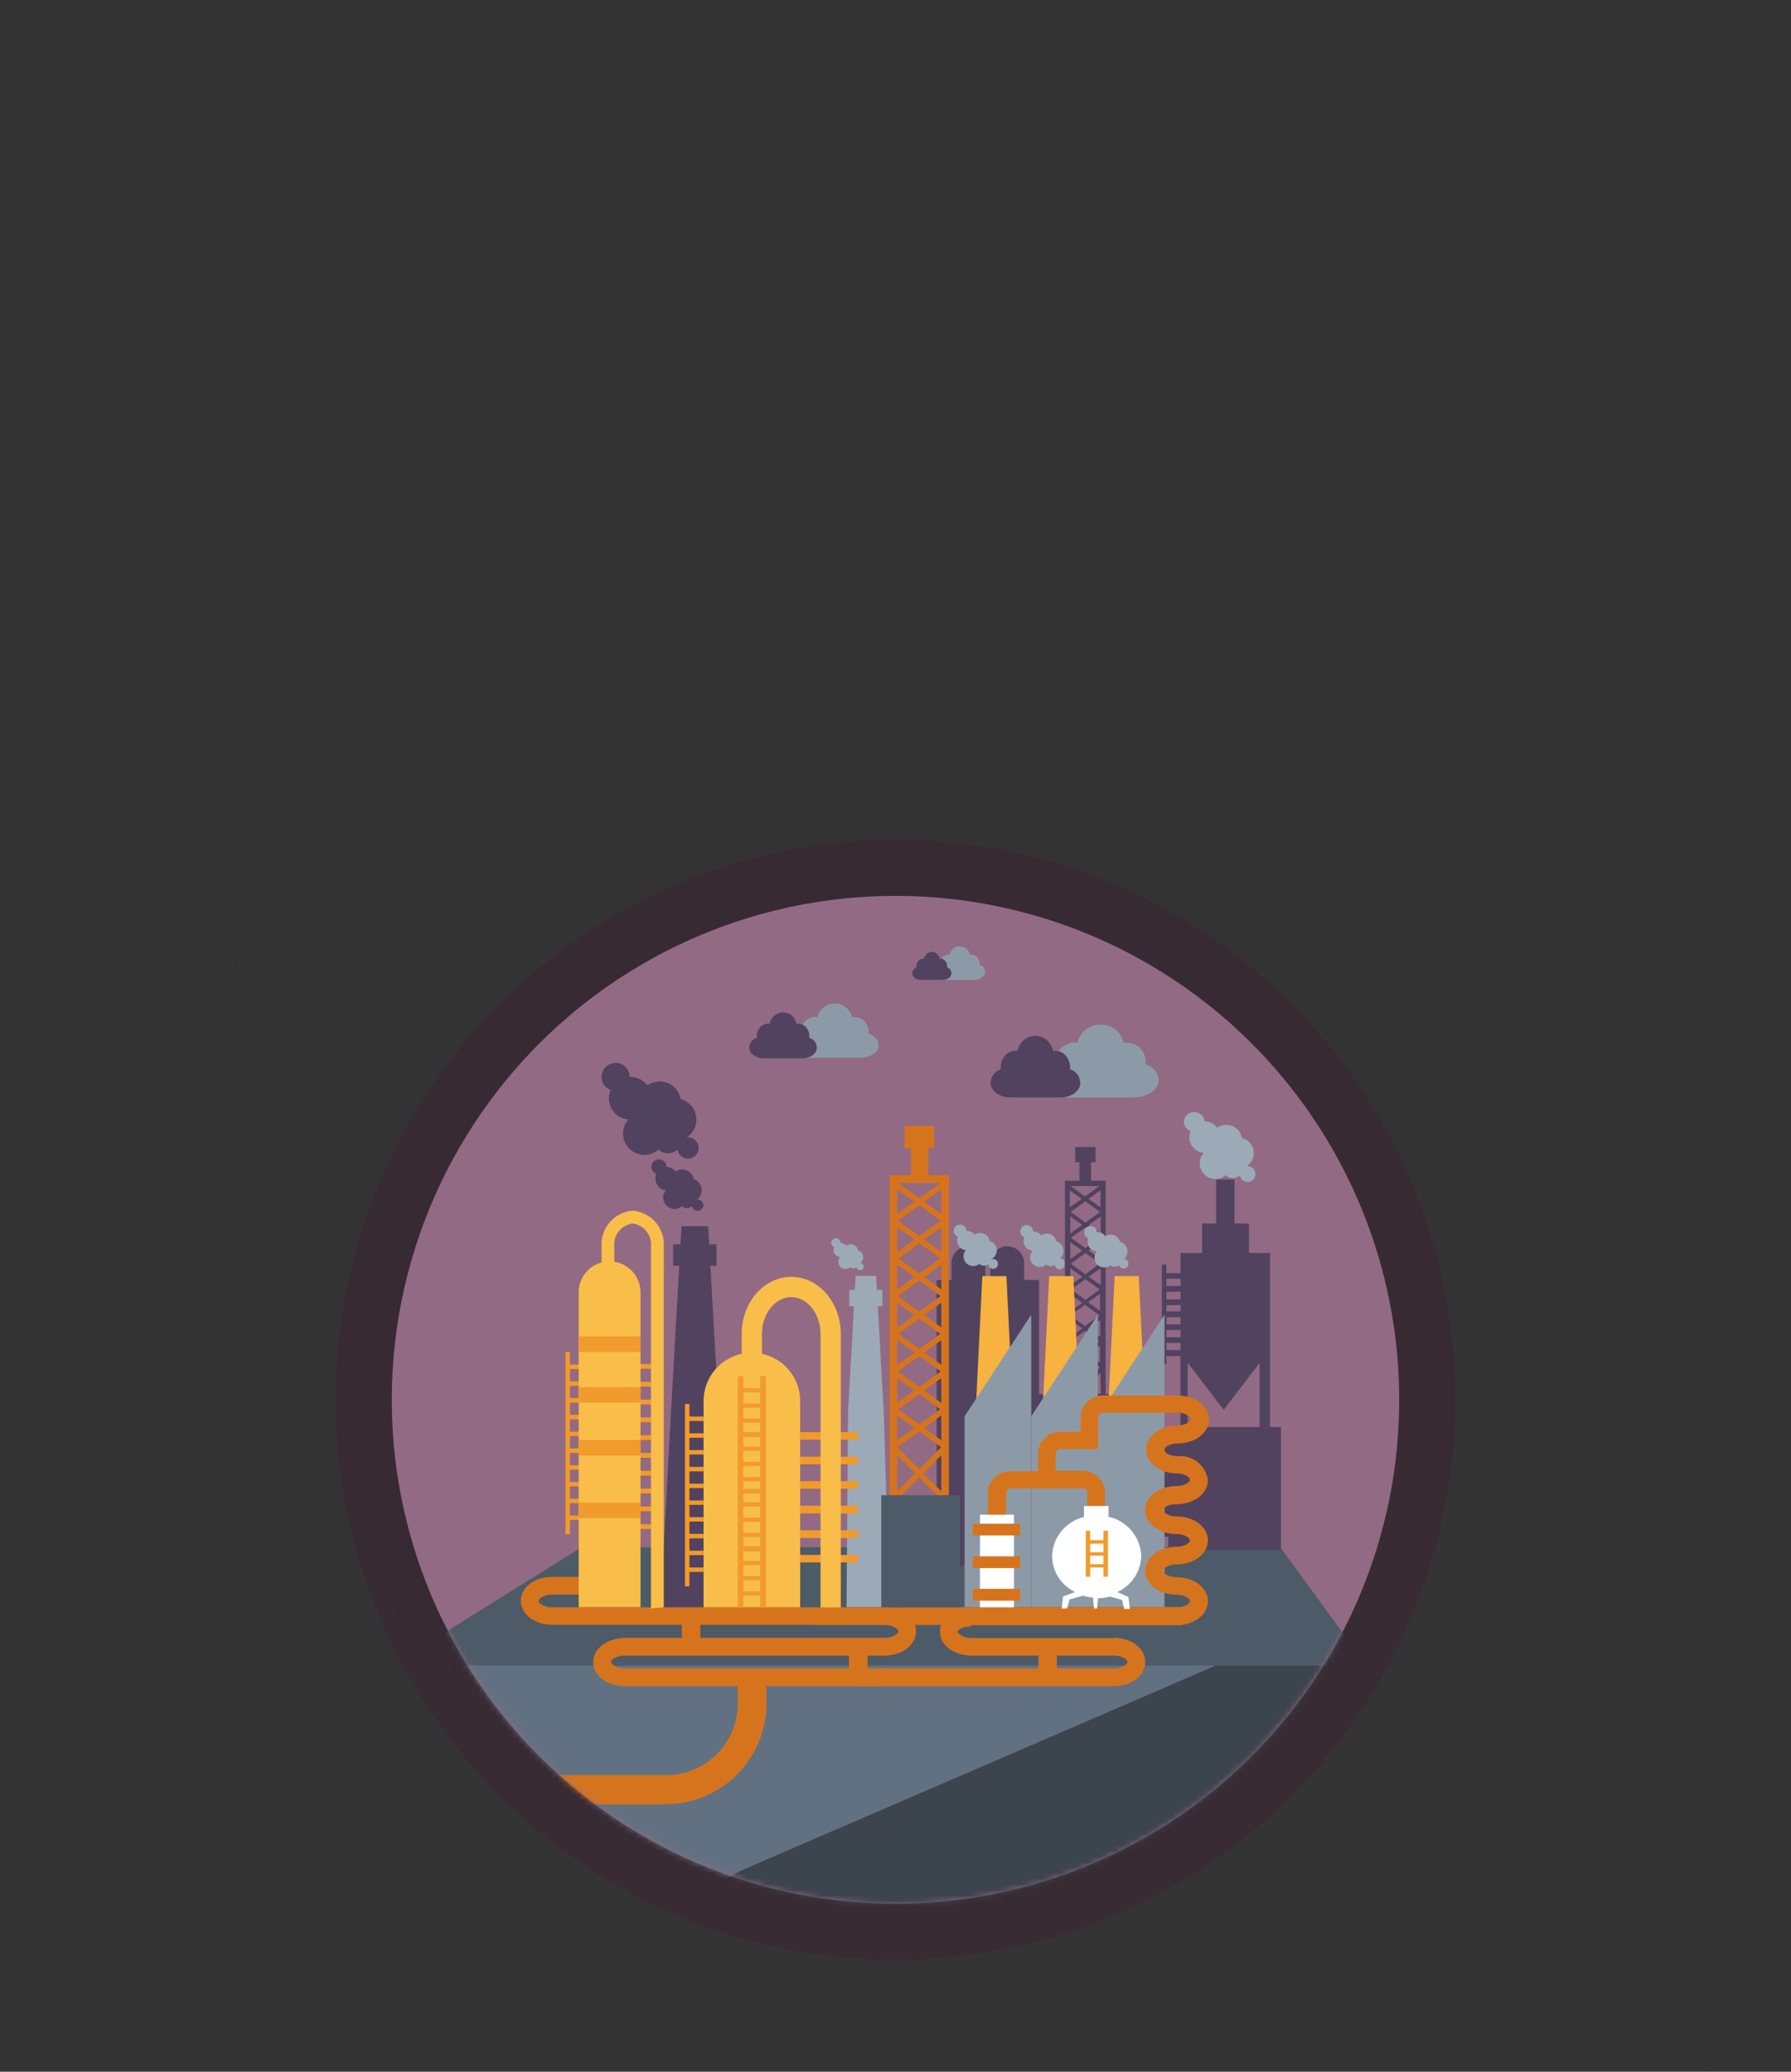 <svg width="320" height="370" viewBox="0 0 320 370" fill="none" xmlns="http://www.w3.org/2000/svg">
<rect x="0" y="0" width="320" height="370" fill="#333333" stroke="none"/>
<g clip-path="url(#clip0)">
<g opacity="0.1">
<path d="M292.988 195.033C294.219 195.008 295.403 194.557 296.338 193.757C296.971 194.316 297.78 194.636 298.625 194.661C299.473 194.655 300.288 194.333 300.911 193.757C301.034 194.367 301.374 194.911 301.87 195.288C302.365 195.664 302.981 195.846 303.601 195.8C304.222 195.755 304.804 195.484 305.239 195.039C305.674 194.594 305.931 194.006 305.963 193.385C305.97 193.048 305.909 192.713 305.783 192.4C305.657 192.087 305.47 191.802 305.231 191.564C304.993 191.325 304.709 191.138 304.396 191.012C304.083 190.886 303.748 190.825 303.41 190.833H303.144C303.895 190.246 304.474 189.469 304.821 188.583C305.169 187.696 305.272 186.733 305.12 185.793C304.968 184.853 304.566 183.971 303.957 183.239C303.347 182.508 302.553 181.953 301.656 181.633C301.408 180.477 300.782 179.436 299.877 178.676C298.972 177.915 297.839 177.478 296.657 177.433C295.586 177.413 294.539 177.75 293.68 178.39C293.195 177.76 292.576 177.247 291.868 176.889C291.159 176.53 290.379 176.334 289.585 176.316C289.585 175.704 289.418 175.104 289.102 174.581C288.785 174.057 288.331 173.63 287.789 173.346C287.247 173.063 286.637 172.933 286.027 172.971C285.416 173.009 284.828 173.213 284.325 173.562C283.822 173.911 283.425 174.391 283.176 174.95C282.927 175.509 282.835 176.125 282.911 176.732C282.988 177.339 283.229 177.914 283.608 178.393C283.988 178.873 284.492 179.24 285.065 179.453C284.787 180.072 284.642 180.742 284.64 181.421C284.631 182.727 285.102 183.991 285.965 184.972C286.828 185.953 288.022 186.581 289.319 186.738C288.49 187.656 288.035 188.851 288.043 190.088C288.13 191.371 288.679 192.579 289.588 193.488C290.498 194.397 291.705 194.946 292.988 195.033Z" fill="#404040"/>
<rect width="358.116" height="40.075" transform="matrix(-1 0 0 1 305.793 338.352)" fill="#404040"/>
<path d="M279.801 171C282.094 170.969 284.3 170.12 286.023 168.607C287.181 169.681 288.697 170.288 290.276 170.309C291.83 170.284 293.322 169.699 294.477 168.66C294.643 169.769 295.201 170.781 296.05 171.513C296.899 172.245 297.982 172.648 299.103 172.648C300.358 172.648 301.562 172.15 302.45 171.262C303.337 170.375 303.836 169.171 303.836 167.916C303.836 166.661 303.337 165.457 302.45 164.57C301.562 163.682 300.358 163.183 299.103 163.183H298.572C300.091 162.189 301.289 160.776 302.023 159.115C302.758 157.455 302.996 155.617 302.709 153.824C302.422 152.031 301.623 150.359 300.408 149.01C299.193 147.661 297.613 146.693 295.86 146.221C295.579 144.653 294.907 143.18 293.906 141.941C292.905 140.701 291.608 139.734 290.134 139.13C288.659 138.525 287.057 138.303 285.473 138.483C283.89 138.663 282.378 139.239 281.077 140.159C280.2 138.986 279.06 138.033 277.749 137.378C276.438 136.722 274.992 136.382 273.527 136.384H273.208C273.2 135.252 272.884 134.144 272.293 133.179C271.703 132.214 270.86 131.428 269.856 130.906C268.852 130.384 267.725 130.146 266.595 130.217C265.466 130.289 264.377 130.666 263.447 131.31C262.516 131.954 261.779 132.839 261.314 133.871C260.849 134.903 260.675 136.042 260.809 137.165C260.943 138.289 261.382 139.354 262.077 140.247C262.772 141.14 263.697 141.827 264.753 142.233C264.262 143.412 264.009 144.677 264.009 145.955C264.013 148.31 264.901 150.577 266.496 152.31C268.09 154.042 270.276 155.114 272.623 155.314C271.429 156.683 270.654 158.366 270.391 160.163C270.128 161.961 270.387 163.796 271.138 165.45C271.889 167.103 273.101 168.506 274.627 169.49C276.154 170.474 277.932 170.999 279.748 171H279.801Z" fill="#404040"/>
<path d="M291.879 357.799L292.782 341.368L293.58 326.745L294.378 311.857L295.228 297.234L296.132 280.697L296.983 265.542L297.834 250.335L298.685 235.127L299.536 220.185H296.824V210.667H300.067L300.546 202.584H306.448H312.35L312.829 210.667H316.073V220.185H313.361L314.212 235.127L315.062 250.335L315.913 265.542L316.764 280.697L317.668 297.234L318.465 311.857L319.263 326.745L320.061 341.368L320.965 357.799L321.762 371.943H291.134L291.879 357.799Z" fill="#404040"/>
<path d="M-14.186 224.426V217.651C-14.273 216.606 -14.144 215.555 -13.806 214.563C-13.468 213.571 -12.928 212.66 -12.222 211.888C-11.515 211.117 -10.656 210.501 -9.7 210.079C-8.744 209.658 -7.711 209.44 -6.667 209.44C-5.623 209.44 -4.59 209.658 -3.634 210.079C-2.678 210.501 -1.82 211.117 -1.113 211.888C-0.406 212.66 0.133 213.571 0.471 214.563C0.81 215.555 0.939 216.606 0.851 217.651V224.426H2.977V217.651C2.889 216.606 3.019 215.555 3.357 214.563C3.695 213.571 4.234 212.66 4.941 211.888C5.648 211.117 6.506 210.501 7.462 210.079C8.418 209.658 9.451 209.44 10.495 209.44C11.54 209.44 12.572 209.658 13.528 210.079C14.485 210.501 15.343 211.117 16.05 211.888C16.756 212.66 17.296 213.571 17.634 214.563C17.972 215.555 18.102 216.606 18.014 217.651V224.426H24.656V275.214H36.133V180.254H42.509V172.038H40.649V165.263H49.682V172.038H47.663V180.254H54.146V275.214H58.928L59.406 275.747L75.347 291.751L81.988 298.42V289.831H87.302V258.302H81.085V261.983H79.066V217.544H81.085V221.385H87.355V223.892H81.138V227.093H87.355V229.654H81.138V233.068H87.355V235.576H81.138V238.403H87.355V240.964H81.138V244.165H87.355V246.672H81.138V249.926H87.355V252.434H81.138V255.635H87.355V257.288V212.423H96.919V199.299H103.136V179.72H190.49C193.868 179.734 197.103 181.088 199.492 183.486C201.88 185.884 203.229 189.132 203.242 192.524V206.394H225.187C228.565 206.408 231.801 207.762 234.189 210.16C236.578 212.558 237.926 215.806 237.94 219.198V237.496H239.587V243.365H244.9V258.035C250.813 260.064 255.955 263.882 259.618 268.964C263.282 274.046 265.287 280.143 265.357 286.417V333.843H305.793V344.513H265.357L194.9 363.932L81.882 344.513V338.645H47.291V344.406H1.914L-20.775 358.97V224.426H-14.186ZM51.861 184.575L46.547 188.309L51.861 192.097V184.575ZM38.471 249.766L43.784 245.979L38.471 242.191V249.766ZM38.471 215.143L43.784 211.356L38.471 207.568V215.143ZM45.166 210.235L51.542 205.647L45.166 201.059L38.79 205.647L45.166 210.235ZM51.861 207.568L46.547 211.356L51.861 215.143V207.568ZM45.166 212.423L38.684 217.171L45.166 221.865L51.648 217.064L45.166 212.423ZM38.471 219.198V226.72L43.784 222.986L38.471 219.198ZM38.471 203.727L43.784 199.939L38.471 196.151V203.727ZM45.166 198.872L51.648 194.124L45.166 189.429L38.684 194.124L45.166 198.872ZM46.654 199.939L51.967 203.727V196.205L46.654 199.939ZM46.654 222.986L51.967 226.72V219.198L46.654 222.986ZM45.166 224.053L38.79 228.64L45.166 233.282L51.542 228.64L45.166 224.053ZM38.471 230.614V238.403L43.784 234.615L38.471 230.614ZM38.471 240.164L44.953 244.912L51.436 240.164L44.953 235.469L38.471 240.164ZM46.441 245.979L51.755 249.766V242.191L46.441 245.979ZM44.953 247.046L38.577 251.687L44.953 256.275L51.33 251.687L44.953 247.046ZM38.258 253.607V261.183L43.572 257.395L38.258 253.607ZM38.258 192.097L43.572 188.309L38.258 184.575V192.097ZM44.953 187.242L51.33 182.654H38.577L44.953 187.242ZM51.648 230.614L46.335 234.349L51.648 238.136V230.614ZM51.648 253.607L46.335 257.395L51.648 261.183V253.607ZM44.953 258.462L38.312 263.317L44.953 269.985L51.595 263.317L44.953 258.462ZM38.258 265.718V275.214H39.746L43.731 271.212L38.258 265.718ZM42.456 275.214H47.77L45.06 272.493L42.456 275.214ZM51.861 265.718L46.547 271.052L50.532 275.053H52.02L51.861 265.718ZM122.424 261.29L106.484 282.202L90.543 261.29V289.831H122.424V261.29ZM202.392 333.95V286.417C202.403 280.254 204.279 274.24 207.771 269.171C211.263 264.103 216.206 260.219 221.946 258.035V243.258H228.96V237.39H230.501V219.091C230.501 217.676 229.941 216.319 228.944 215.319C227.948 214.318 226.596 213.756 225.187 213.756H175.134C173.725 213.756 172.373 214.318 171.377 215.319C170.38 216.319 169.821 217.676 169.821 219.091V237.39H171.521V243.258H177.95V258.035C183.744 260.17 188.748 264.033 192.291 269.107C195.834 274.18 197.746 280.22 197.77 286.417V333.843L202.392 333.95ZM130.182 333.95H134.911V286.417C134.922 280.239 136.811 274.213 140.324 269.142C143.837 264.07 148.807 260.196 154.571 258.035V243.258H160.947V237.39H162.382V219.091C162.396 215.7 163.744 212.451 166.132 210.053C168.521 207.655 171.756 206.302 175.134 206.288H195.75V192.31C195.75 190.895 195.191 189.538 194.194 188.538C193.198 187.538 191.846 186.975 190.437 186.975H166.845H109.619V199.299H115.995V212.423H125.347V289.831H130.235L130.182 333.95ZM64.241 324.347H81.882V322.32L63.232 303.648L47.77 288.177H47.291V324.347H64.241Z" fill="#404040"/>
<path d="M213.654 118.42C213.842 117.116 213.68 115.785 213.184 114.561C212.689 113.337 211.876 112.264 210.828 111.447C209.467 110.459 207.769 110.034 206.096 110.261C205.788 108.418 204.828 106.743 203.385 105.534C201.943 104.325 200.112 103.661 198.22 103.661C196.327 103.661 194.497 104.325 193.054 105.534C191.612 106.743 190.651 108.418 190.344 110.261C188.67 110.042 186.976 110.466 185.611 111.447C184.57 112.267 183.767 113.343 183.284 114.568C182.8 115.792 182.652 117.121 182.856 118.42C181.645 118.743 180.562 119.423 179.754 120.37C178.946 121.318 178.451 122.487 178.335 123.72V124.348C178.335 127.695 182.22 130.415 187.094 130.415H209.345C214.219 130.415 218.104 127.695 218.104 124.348V123.72C218.003 122.493 217.522 121.325 216.726 120.377C215.93 119.429 214.857 118.746 213.654 118.42Z" fill="#404040"/>
<path d="M155.701 72.254C155.86 71.263 155.751 70.248 155.387 69.314C155.022 68.379 154.415 67.558 153.627 66.937C152.585 66.222 151.322 65.901 150.064 66.033C149.833 64.627 149.11 63.35 148.024 62.428C146.938 61.506 145.56 61 144.135 61C142.711 61 141.333 61.506 140.247 62.428C139.161 63.35 138.438 64.627 138.207 66.033C136.949 65.901 135.686 66.222 134.644 66.937C133.859 67.563 133.251 68.382 132.878 69.314C132.505 70.247 132.381 71.26 132.517 72.254C131.611 72.519 130.806 73.052 130.208 73.782C129.61 74.513 129.247 75.408 129.167 76.349V76.774C129.167 79.379 132.092 81.453 135.761 81.453H152.351C156.02 81.453 158.944 79.379 158.944 76.774V76.349C158.872 75.421 158.525 74.536 157.947 73.807C157.369 73.077 156.587 72.537 155.701 72.254Z" fill="#404040"/>
<path d="M108.154 139.862C108.359 138.217 108.143 136.547 107.529 135.008C106.915 133.47 105.921 132.114 104.642 131.068C102.89 129.803 100.732 129.24 98.589 129.49C98.133 127.105 96.865 124.954 95.004 123.407C93.142 121.861 90.803 121.015 88.389 121.015C85.974 121.015 83.635 121.861 81.773 123.407C79.912 124.954 78.644 127.105 78.188 129.49C76.022 129.236 73.839 129.798 72.061 131.068C70.779 132.115 69.779 133.469 69.152 135.005C68.525 136.542 68.292 138.212 68.474 139.862C66.902 140.301 65.501 141.213 64.459 142.476C63.417 143.739 62.784 145.293 62.645 146.928V147.679C62.645 152.114 67.727 155.722 73.929 155.722H102.624C108.901 155.722 113.983 152.114 113.983 147.679V146.928C113.834 145.296 113.197 143.748 112.157 142.487C111.117 141.226 109.721 140.311 108.154 139.862Z" fill="#404040"/>
</g>
<circle opacity="0.2" cx="160" cy="250" r="100" fill="#4B0731"/>
<circle cx="160" cy="250" r="90" fill="#936A83"/>
<mask id="mask0" mask-type="alpha" maskUnits="userSpaceOnUse" x="70" y="160" width="180" height="180">
<circle cx="160" cy="250" r="90" fill="#936A83"/>
</mask>
<g mask="url(#mask0)">
<path d="M76 297.457L140.391 356.088L158.164 346.259L195.467 376.281L247.095 341.526L257.974 346.944L329.367 297.457H76Z" fill="#3C444D"/>
<path d="M244.177 297.461H70L103.919 276.326L228.739 276.326L244.177 297.461Z" fill="#4D5A68"/>
<path d="M132.396 334.078L217.231 297.455H71.231L119.165 341.455L132.396 334.078Z" fill="#627182"/>
<path d="M120.459 215.939C120.955 215.929 121.432 215.748 121.808 215.425C122.063 215.65 122.389 215.779 122.729 215.789C123.071 215.787 123.399 215.657 123.65 215.425C123.699 215.671 123.836 215.89 124.036 216.042C124.235 216.193 124.483 216.267 124.733 216.248C124.983 216.23 125.218 216.121 125.393 215.942C125.568 215.762 125.671 215.526 125.684 215.275C125.687 215.14 125.663 215.005 125.612 214.879C125.561 214.753 125.486 214.638 125.39 214.542C125.294 214.446 125.179 214.37 125.053 214.32C124.927 214.269 124.792 214.245 124.656 214.247H124.549C124.851 214.011 125.085 213.699 125.225 213.342C125.365 212.984 125.406 212.596 125.345 212.218C125.283 211.839 125.122 211.484 124.876 211.19C124.631 210.895 124.311 210.672 123.95 210.543C123.85 210.077 123.598 209.658 123.233 209.352C122.869 209.045 122.413 208.869 121.937 208.851C121.505 208.843 121.084 208.979 120.738 209.237C120.543 208.983 120.293 208.777 120.008 208.632C119.723 208.488 119.409 208.409 119.089 208.402C119.089 208.155 119.022 207.913 118.894 207.703C118.766 207.492 118.584 207.32 118.365 207.206C118.147 207.091 117.902 207.039 117.656 207.054C117.41 207.07 117.173 207.152 116.97 207.293C116.768 207.433 116.608 207.626 116.508 207.851C116.407 208.076 116.37 208.325 116.401 208.569C116.432 208.814 116.529 209.045 116.682 209.238C116.835 209.431 117.038 209.579 117.269 209.665C117.157 209.914 117.098 210.184 117.097 210.457C117.093 210.983 117.283 211.492 117.631 211.887C117.979 212.282 118.459 212.536 118.982 212.599C118.648 212.968 118.464 213.45 118.468 213.948C118.503 214.464 118.724 214.951 119.09 215.317C119.456 215.683 119.943 215.904 120.459 215.939Z" fill="#514260"/>
<path d="M115.149 206.261C116.072 206.248 116.961 205.906 117.654 205.297C118.121 205.73 118.731 205.974 119.367 205.982C119.993 205.972 120.594 205.737 121.059 205.318C121.126 205.765 121.351 206.173 121.692 206.467C122.034 206.762 122.471 206.924 122.922 206.924C123.428 206.924 123.912 206.724 124.27 206.366C124.627 206.009 124.828 205.524 124.828 205.019C124.828 204.513 124.627 204.028 124.27 203.671C123.912 203.314 123.428 203.113 122.922 203.113H122.708C123.32 202.712 123.802 202.143 124.098 201.474C124.394 200.806 124.49 200.066 124.374 199.344C124.259 198.622 123.937 197.948 123.448 197.405C122.958 196.862 122.322 196.472 121.616 196.282C121.503 195.65 121.232 195.057 120.829 194.558C120.426 194.059 119.904 193.67 119.31 193.426C118.716 193.183 118.071 193.093 117.433 193.165C116.796 193.238 116.187 193.47 115.663 193.841C115.309 193.368 114.85 192.984 114.323 192.72C113.795 192.457 113.212 192.319 112.622 192.32H112.494C112.491 191.865 112.363 191.418 112.125 191.03C111.888 190.641 111.548 190.325 111.144 190.114C110.74 189.904 110.286 189.808 109.831 189.837C109.376 189.866 108.938 190.018 108.563 190.277C108.188 190.536 107.891 190.893 107.704 191.308C107.517 191.724 107.447 192.182 107.501 192.635C107.555 193.087 107.731 193.517 108.011 193.876C108.291 194.236 108.664 194.512 109.089 194.676C108.891 195.151 108.789 195.66 108.789 196.175C108.791 197.123 109.148 198.036 109.791 198.734C110.433 199.432 111.313 199.863 112.258 199.944C111.777 200.495 111.465 201.173 111.359 201.897C111.253 202.62 111.358 203.359 111.66 204.025C111.963 204.691 112.451 205.256 113.065 205.653C113.68 206.049 114.396 206.26 115.128 206.261H115.149Z" fill="#514260"/>
<path d="M217.145 210.585C217.832 210.589 218.496 210.337 219.007 209.878C219.353 210.21 219.814 210.395 220.292 210.392C220.753 210.385 221.194 210.21 221.534 209.9C221.585 210.229 221.75 210.53 222.001 210.75C222.251 210.969 222.572 211.093 222.905 211.099C223.28 211.099 223.639 210.95 223.904 210.685C224.169 210.42 224.318 210.06 224.318 209.686C224.318 209.311 224.169 208.951 223.904 208.686C223.639 208.421 223.28 208.272 222.905 208.272H222.755C223.143 208.014 223.462 207.664 223.683 207.253C223.903 206.842 224.018 206.383 224.018 205.917C224.012 205.293 223.798 204.689 223.411 204.2C223.023 203.712 222.483 203.366 221.877 203.219C221.766 202.566 221.428 201.974 220.922 201.547C220.417 201.12 219.776 200.885 219.115 200.885C218.525 200.884 217.95 201.063 217.466 201.399C217.216 201.061 216.894 200.784 216.524 200.588C216.153 200.392 215.743 200.281 215.324 200.264H215.217C215.168 199.807 214.952 199.384 214.61 199.077C214.268 198.77 213.825 198.6 213.365 198.6C212.905 198.6 212.462 198.77 212.12 199.077C211.778 199.384 211.562 199.807 211.513 200.264C211.519 200.642 211.638 201.01 211.856 201.319C212.073 201.628 212.379 201.865 212.733 201.998C212.579 202.342 212.499 202.714 212.498 203.09C212.5 203.794 212.765 204.471 213.24 204.99C213.715 205.509 214.367 205.831 215.067 205.895C214.706 206.302 214.47 206.806 214.39 207.345C214.309 207.883 214.388 208.433 214.615 208.928C214.842 209.423 215.208 209.841 215.668 210.132C216.129 210.422 216.664 210.572 217.209 210.564L217.145 210.585Z" fill="#9CAAB8"/>
<path d="M130.01 281.487L129.646 274.87L129.324 268.981L129.003 262.985L128.661 257.096L128.296 250.437L127.954 244.334L127.611 238.209L127.269 232.085L126.926 226.068H128.018V222.235H126.712L126.519 218.98H124.142H121.765L121.573 222.235H120.266V226.068H121.358L121.016 232.085L120.673 238.209L120.331 244.334L119.988 250.437L119.624 257.096L119.303 262.985L118.982 268.981L118.66 274.87L118.296 281.487L117.975 287.183H130.309L130.01 281.487Z" fill="#514260"/>
<path d="M152.494 226.517C152.699 226.515 152.897 226.439 153.051 226.303C153.068 226.426 153.119 226.542 153.2 226.636C153.281 226.73 153.387 226.799 153.506 226.834C153.625 226.869 153.752 226.868 153.871 226.833C153.99 226.798 154.096 226.729 154.176 226.634C154.257 226.54 154.308 226.424 154.324 226.301C154.341 226.178 154.321 226.053 154.268 225.941C154.214 225.829 154.13 225.735 154.024 225.67C153.918 225.605 153.796 225.572 153.672 225.575C153.845 225.461 153.987 225.305 154.084 225.121C154.181 224.938 154.231 224.733 154.229 224.526C154.23 224.25 154.14 223.981 153.974 223.76C153.808 223.54 153.574 223.38 153.308 223.305C153.255 222.983 153.082 222.694 152.823 222.495C152.565 222.296 152.241 222.203 151.916 222.234C151.645 222.238 151.382 222.328 151.167 222.491C151.051 222.332 150.9 222.203 150.725 222.113C150.55 222.024 150.357 221.977 150.16 221.978C150.163 221.867 150.143 221.757 150.103 221.654C150.062 221.552 150 221.459 149.922 221.38C149.844 221.302 149.751 221.241 149.648 221.2C149.545 221.159 149.435 221.139 149.325 221.142C149.135 221.152 148.955 221.225 148.812 221.351C148.67 221.476 148.575 221.647 148.543 221.834C148.51 222.021 148.542 222.213 148.634 222.38C148.726 222.546 148.871 222.676 149.047 222.748C148.963 222.931 148.925 223.132 148.936 223.333C148.947 223.534 149.007 223.729 149.11 223.902C149.213 224.075 149.357 224.22 149.529 224.325C149.7 224.43 149.895 224.491 150.096 224.504C149.894 224.736 149.78 225.032 149.775 225.339C149.775 225.68 149.91 226.007 150.151 226.248C150.392 226.489 150.719 226.624 151.059 226.624C151.367 226.619 151.663 226.505 151.895 226.303C152.061 226.447 152.275 226.523 152.494 226.517Z" fill="#9CAAB8"/>
<path d="M157.891 251.914L157.612 247.246L157.355 242.578L157.098 237.888L156.841 233.284H157.655V230.372H156.67L156.52 227.867H154.7H152.88L152.751 230.372H151.745V233.284H152.58L152.323 237.888L152.066 242.578L151.788 247.246L151.531 251.914L151.252 287.033H154.315H158.961L157.891 251.914Z" fill="#9CAAB8"/>
<path d="M170.006 228.599V225.88C169.97 225.46 170.022 225.038 170.159 224.64C170.295 224.242 170.512 223.877 170.797 223.567C171.082 223.257 171.428 223.01 171.813 222.841C172.199 222.671 172.615 222.584 173.036 222.584C173.456 222.584 173.873 222.671 174.258 222.841C174.643 223.01 174.989 223.257 175.274 223.567C175.559 223.877 175.776 224.242 175.913 224.64C176.049 225.038 176.101 225.46 176.066 225.88V228.599H176.922V225.88C176.887 225.46 176.939 225.038 177.075 224.64C177.212 224.242 177.429 223.877 177.714 223.567C177.999 223.257 178.345 223.01 178.73 222.841C179.115 222.671 179.531 222.584 179.952 222.584C180.373 222.584 180.789 222.671 181.175 222.841C181.56 223.01 181.906 223.257 182.191 223.567C182.476 223.877 182.693 224.242 182.829 224.64C182.965 225.038 183.018 225.46 182.982 225.88V228.599H185.659V248.985H190.284V210.869H192.854V207.571H192.105V204.852H195.745V207.571H194.931V210.869H197.544V248.985H199.471L199.664 249.199L206.088 255.623L208.764 258.3V254.853H210.906V242.197H208.4V243.675H207.587V225.837H208.4V227.379H210.927V228.385H208.422V229.67H210.927V230.698H208.422V232.068H210.927V233.075H208.422V234.21H210.927V235.238H208.422V236.522H210.927V237.529H208.422V238.835H210.927V239.842H208.422V241.126H210.927V241.79V223.781H214.782V218.513H217.287V210.655H220.577V218.513H223.147V223.781H226.916L226.916 254.853H228.864V276.802H208.722V274.446H194.781V276.759H176.494L167.35 282.605V228.599H170.006ZM196.623 212.603L194.481 214.102L196.623 215.623V212.603ZM191.227 238.771L193.368 237.25L191.227 235.73V238.771ZM191.227 224.873L193.368 223.353L191.227 221.833V224.873ZM193.925 222.903L196.494 221.062L193.925 219.22L191.355 221.062L193.925 222.903ZM196.623 221.833L194.481 223.353L196.623 224.873V221.833ZM193.925 223.781L191.312 225.687L193.925 227.571L196.537 225.644L193.925 223.781ZM191.227 226.501V229.52L193.368 228.021L191.227 226.501ZM191.227 220.291L193.368 218.77L191.227 217.25V220.291ZM193.925 218.342L196.537 216.436L193.925 214.552L191.312 216.436L193.925 218.342ZM194.524 218.77L196.666 220.291V217.272L194.524 218.77ZM194.524 228.021L196.666 229.52V226.501L194.524 228.021ZM193.925 228.449L191.355 230.291L193.925 232.154L196.494 230.291L193.925 228.449ZM191.227 231.083V234.21L193.368 232.689L191.227 231.083ZM191.227 234.916L193.839 236.822L196.452 234.916L193.839 233.032L191.227 234.916ZM194.439 237.25L196.58 238.771V235.73L194.439 237.25ZM193.839 237.679L191.269 239.542L193.839 241.383L196.409 239.542L193.839 237.679ZM191.141 240.313V243.353L193.282 241.833L191.141 240.313ZM191.141 215.623L193.282 214.102L191.141 212.603V215.623ZM193.839 213.674L196.409 211.832H191.269L193.839 213.674ZM196.537 231.083L194.396 232.582L196.537 234.103V231.083ZM196.537 240.313L194.396 241.833L196.537 243.353V240.313ZM193.839 242.261L191.162 244.21L193.839 246.887L196.516 244.21L193.839 242.261ZM191.141 245.174V248.985H191.741L193.347 247.379L191.141 245.174ZM192.833 248.985H194.974L193.882 247.893L192.833 248.985ZM196.623 245.174L194.481 247.315L196.088 248.921H196.687L196.623 245.174ZM225.06 243.396L218.636 251.79L212.212 243.396V254.853H225.06V243.396ZM201.612 268.707H208.722V267.893L201.205 260.399L194.974 254.189H194.781V268.707H201.612Z" fill="#514260"/>
<path d="M179.818 227.909H177.655H175.514L173.565 267.653H177.655H181.767L179.818 227.909Z" fill="#F7B23F"/>
<path d="M191.767 227.909H189.604H187.463L185.514 267.653H189.604H193.716L191.767 227.909Z" fill="#F7B23F"/>
<path d="M203.459 227.909H201.296H199.155L197.206 267.653H201.296H205.408L203.459 227.909Z" fill="#F7B23F"/>
<path d="M184.251 234.805L172.345 252.942V287.033H184.251V234.805Z" fill="#8C9AA8"/>
<path d="M196.157 234.805L184.251 252.942V287.033H196.157V234.805Z" fill="#8C9AA8"/>
<path d="M208.063 234.805L196.157 252.942V287.033H208.063V234.805Z" fill="#8C9AA8"/>
<path d="M175.621 224.376C175.621 224.719 175.519 225.055 175.329 225.34C175.138 225.625 174.867 225.847 174.55 225.979C174.233 226.11 173.884 226.144 173.548 226.077C173.212 226.01 172.902 225.845 172.66 225.603C172.417 225.36 172.252 225.051 172.185 224.715C172.118 224.378 172.153 224.029 172.284 223.712C172.415 223.395 172.637 223.125 172.923 222.934C173.208 222.743 173.543 222.642 173.886 222.642C174.114 222.642 174.34 222.686 174.55 222.774C174.761 222.861 174.952 222.989 175.113 223.15C175.274 223.311 175.402 223.502 175.489 223.712C175.576 223.923 175.621 224.148 175.621 224.376Z" fill="#9CAAB8"/>
<path d="M178.105 223.305C178.105 223.765 177.923 224.207 177.597 224.532C177.272 224.857 176.831 225.04 176.371 225.04C175.911 225.04 175.47 224.857 175.144 224.532C174.819 224.207 174.636 223.765 174.636 223.305C174.636 222.845 174.819 222.404 175.144 222.079C175.47 221.754 175.911 221.571 176.371 221.571C176.831 221.571 177.272 221.754 177.597 222.079C177.923 222.404 178.105 222.845 178.105 223.305Z" fill="#9CAAB8"/>
<path d="M176.992 224.847C176.992 225.162 176.868 225.464 176.648 225.688C176.428 225.912 176.128 226.041 175.814 226.047C175.576 226.051 175.342 225.984 175.142 225.855C174.942 225.726 174.785 225.54 174.691 225.321C174.597 225.103 174.57 224.861 174.614 224.627C174.658 224.393 174.77 224.177 174.937 224.007C175.104 223.837 175.317 223.721 175.55 223.673C175.784 223.625 176.026 223.648 176.246 223.738C176.467 223.828 176.655 223.981 176.788 224.179C176.921 224.377 176.992 224.609 176.992 224.847Z" fill="#9CAAB8"/>
<path d="M174.465 221.55C174.465 221.778 174.42 222.003 174.333 222.214C174.245 222.424 174.118 222.615 173.957 222.776C173.796 222.937 173.604 223.065 173.394 223.152C173.183 223.24 172.958 223.284 172.73 223.284C172.502 223.284 172.277 223.24 172.066 223.152C171.856 223.065 171.665 222.937 171.504 222.776C171.343 222.615 171.215 222.424 171.128 222.214C171.04 222.003 170.996 221.778 170.996 221.55C170.996 221.09 171.178 220.649 171.504 220.323C171.829 219.998 172.27 219.815 172.73 219.815C173.19 219.815 173.631 219.998 173.957 220.323C174.282 220.649 174.465 221.09 174.465 221.55Z" fill="#9CAAB8"/>
<path d="M176.863 221.935C176.863 222.395 176.68 222.836 176.355 223.161C176.03 223.486 175.589 223.669 175.129 223.669C174.669 223.669 174.227 223.486 173.902 223.161C173.577 222.836 173.394 222.395 173.394 221.935C173.394 221.707 173.439 221.481 173.526 221.271C173.613 221.06 173.741 220.869 173.902 220.708C174.063 220.547 174.254 220.419 174.465 220.332C174.675 220.245 174.901 220.2 175.129 220.2C175.356 220.2 175.582 220.245 175.792 220.332C176.003 220.419 176.194 220.547 176.355 220.708C176.516 220.869 176.644 221.06 176.731 221.271C176.818 221.481 176.863 221.707 176.863 221.935Z" fill="#9CAAB8"/>
<path d="M172.666 219.815C172.666 220.116 172.546 220.404 172.333 220.617C172.121 220.83 171.832 220.95 171.531 220.95C171.23 220.95 170.941 220.83 170.728 220.617C170.516 220.404 170.396 220.116 170.396 219.815C170.396 219.514 170.516 219.225 170.728 219.012C170.941 218.799 171.23 218.68 171.531 218.68C171.832 218.68 172.121 218.799 172.333 219.012C172.546 219.225 172.666 219.514 172.666 219.815Z" fill="#9CAAB8"/>
<path d="M178.298 225.596C178.318 225.722 178.31 225.85 178.276 225.972C178.241 226.094 178.181 226.207 178.098 226.303C178.016 226.4 177.913 226.477 177.798 226.53C177.683 226.583 177.558 226.611 177.431 226.611C177.304 226.611 177.178 226.583 177.063 226.53C176.948 226.477 176.846 226.4 176.763 226.303C176.681 226.207 176.62 226.094 176.586 225.972C176.551 225.85 176.544 225.722 176.563 225.596C176.596 225.39 176.701 225.201 176.86 225.066C177.019 224.93 177.222 224.855 177.431 224.855C177.64 224.855 177.842 224.93 178.001 225.066C178.16 225.201 178.265 225.39 178.298 225.596Z" fill="#9CAAB8"/>
<path d="M187.527 224.526C187.527 224.753 187.482 224.979 187.395 225.189C187.308 225.4 187.18 225.591 187.019 225.752C186.858 225.913 186.667 226.041 186.456 226.128C186.246 226.215 186.02 226.26 185.793 226.26C185.333 226.26 184.891 226.077 184.566 225.752C184.241 225.427 184.058 224.986 184.058 224.526C184.058 224.066 184.241 223.624 184.566 223.299C184.891 222.974 185.333 222.791 185.793 222.791C186.253 222.791 186.694 222.974 187.019 223.299C187.344 223.624 187.527 224.066 187.527 224.526Z" fill="#9CAAB8"/>
<path d="M190.011 223.413C190.007 223.755 189.901 224.088 189.708 224.37C189.515 224.653 189.243 224.872 188.925 225C188.608 225.128 188.26 225.159 187.925 225.09C187.59 225.02 187.283 224.854 187.043 224.61C186.802 224.367 186.639 224.058 186.574 223.722C186.509 223.386 186.544 223.038 186.676 222.723C186.808 222.407 187.03 222.137 187.315 221.948C187.6 221.758 187.934 221.657 188.276 221.657C188.506 221.657 188.733 221.702 188.945 221.791C189.157 221.879 189.349 222.009 189.51 222.172C189.672 222.336 189.799 222.529 189.885 222.742C189.971 222.955 190.014 223.183 190.011 223.413Z" fill="#9CAAB8"/>
<path d="M188.898 224.955C188.898 225.267 188.773 225.567 188.553 225.787C188.332 226.008 188.032 226.132 187.72 226.132C187.407 226.132 187.108 226.008 186.887 225.787C186.666 225.567 186.542 225.267 186.542 224.955C186.542 224.642 186.666 224.343 186.887 224.122C187.108 223.901 187.407 223.777 187.72 223.777C188.032 223.777 188.332 223.901 188.553 224.122C188.773 224.343 188.898 224.642 188.898 224.955Z" fill="#9CAAB8"/>
<path d="M186.371 221.656C186.371 222.116 186.188 222.558 185.863 222.883C185.538 223.208 185.096 223.391 184.636 223.391C184.176 223.391 183.735 223.208 183.41 222.883C183.085 222.558 182.902 222.116 182.902 221.656C182.902 221.196 183.085 220.755 183.41 220.43C183.735 220.105 184.176 219.922 184.636 219.922C185.096 219.922 185.538 220.105 185.863 220.43C186.188 220.755 186.371 221.196 186.371 221.656Z" fill="#9CAAB8"/>
<path d="M187.034 223.777C187.992 223.777 188.769 223 188.769 222.042C188.769 221.084 187.992 220.308 187.034 220.308C186.076 220.308 185.3 221.084 185.3 222.042C185.3 223 186.076 223.777 187.034 223.777Z" fill="#9CAAB8"/>
<path d="M184.572 219.923C184.572 220.224 184.453 220.512 184.24 220.725C184.027 220.938 183.738 221.057 183.437 221.057C183.136 221.057 182.848 220.938 182.635 220.725C182.422 220.512 182.302 220.224 182.302 219.923C182.302 219.622 182.422 219.333 182.635 219.12C182.848 218.907 183.136 218.788 183.437 218.788C183.586 218.788 183.734 218.817 183.871 218.874C184.009 218.931 184.134 219.015 184.24 219.12C184.345 219.225 184.429 219.351 184.486 219.488C184.543 219.626 184.572 219.773 184.572 219.923Z" fill="#9CAAB8"/>
<path d="M190.204 225.704C190.223 225.829 190.216 225.957 190.181 226.079C190.147 226.201 190.086 226.314 190.004 226.411C189.921 226.507 189.819 226.585 189.704 226.638C189.589 226.691 189.463 226.718 189.336 226.718C189.21 226.718 189.084 226.691 188.969 226.638C188.854 226.585 188.751 226.507 188.669 226.411C188.587 226.314 188.526 226.201 188.492 226.079C188.457 225.957 188.449 225.829 188.469 225.704C188.449 225.578 188.457 225.45 188.492 225.328C188.526 225.206 188.587 225.093 188.669 224.996C188.751 224.9 188.854 224.823 188.969 224.77C189.084 224.716 189.21 224.689 189.336 224.689C189.463 224.689 189.589 224.716 189.704 224.77C189.819 224.823 189.921 224.9 190.004 224.996C190.086 225.093 190.147 225.206 190.181 225.328C190.216 225.45 190.223 225.578 190.204 225.704Z" fill="#9CAAB8"/>
<path d="M199.026 224.633C199.026 225.093 198.843 225.535 198.518 225.86C198.193 226.185 197.752 226.368 197.292 226.368C196.832 226.368 196.39 226.185 196.065 225.86C195.74 225.535 195.557 225.093 195.557 224.633C195.557 224.173 195.74 223.732 196.065 223.407C196.39 223.082 196.832 222.899 197.292 222.899C197.752 222.899 198.193 223.082 198.518 223.407C198.843 223.732 199.026 224.173 199.026 224.633Z" fill="#9CAAB8"/>
<path d="M201.446 223.499C201.446 223.964 201.261 224.411 200.932 224.74C200.602 225.07 200.156 225.255 199.69 225.255C199.343 225.255 199.003 225.152 198.714 224.959C198.426 224.766 198.201 224.491 198.068 224.171C197.935 223.85 197.9 223.497 197.968 223.156C198.036 222.815 198.203 222.503 198.448 222.257C198.694 222.011 199.007 221.844 199.347 221.776C199.688 221.709 200.041 221.743 200.362 221.876C200.683 222.009 200.957 222.234 201.15 222.523C201.343 222.812 201.446 223.151 201.446 223.499Z" fill="#9CAAB8"/>
<path d="M200.311 225.062C200.314 225.217 200.285 225.372 200.227 225.516C200.169 225.66 200.083 225.791 199.973 225.901C199.863 226.011 199.732 226.098 199.587 226.156C199.443 226.214 199.289 226.243 199.133 226.24C198.821 226.24 198.521 226.116 198.301 225.895C198.08 225.674 197.956 225.374 197.956 225.062C197.956 224.75 198.08 224.45 198.301 224.229C198.521 224.008 198.821 223.884 199.133 223.884C199.446 223.884 199.745 224.008 199.966 224.229C200.187 224.45 200.311 224.75 200.311 225.062Z" fill="#9CAAB8"/>
<path d="M197.805 221.764C197.8 222.226 197.612 222.667 197.284 222.992C196.955 223.317 196.511 223.499 196.049 223.499C195.589 223.499 195.148 223.316 194.823 222.991C194.498 222.665 194.315 222.224 194.315 221.764C194.315 221.304 194.498 220.863 194.823 220.538C195.148 220.213 195.589 220.03 196.049 220.03C196.511 220.03 196.955 220.212 197.284 220.536C197.612 220.861 197.8 221.302 197.805 221.764Z" fill="#9CAAB8"/>
<path d="M200.182 222.235C200.182 222.578 200.081 222.913 199.89 223.199C199.699 223.484 199.429 223.706 199.112 223.837C198.795 223.969 198.446 224.003 198.11 223.936C197.773 223.869 197.464 223.704 197.221 223.461C196.979 223.219 196.814 222.91 196.747 222.573C196.68 222.237 196.714 221.888 196.845 221.571C196.977 221.254 197.199 220.983 197.484 220.793C197.769 220.602 198.105 220.5 198.448 220.5C198.906 220.506 199.344 220.691 199.668 221.015C199.992 221.339 200.177 221.777 200.182 222.235Z" fill="#9CAAB8"/>
<path d="M195.986 220.094C195.986 220.395 195.866 220.684 195.653 220.897C195.44 221.11 195.152 221.229 194.851 221.229C194.55 221.229 194.261 221.11 194.048 220.897C193.835 220.684 193.716 220.395 193.716 220.094C193.716 219.793 193.835 219.505 194.048 219.292C194.261 219.079 194.55 218.959 194.851 218.959C195.152 218.959 195.44 219.079 195.653 219.292C195.866 219.505 195.986 219.793 195.986 220.094Z" fill="#9CAAB8"/>
<path d="M201.617 225.811C201.585 226.018 201.479 226.206 201.32 226.342C201.161 226.478 200.959 226.552 200.75 226.552C200.541 226.552 200.339 226.478 200.18 226.342C200.021 226.206 199.915 226.018 199.883 225.811C199.863 225.686 199.871 225.558 199.905 225.436C199.94 225.313 200 225.2 200.083 225.104C200.165 225.007 200.267 224.93 200.383 224.877C200.498 224.824 200.623 224.796 200.75 224.796C200.877 224.796 201.002 224.824 201.117 224.877C201.233 224.93 201.335 225.007 201.417 225.104C201.5 225.2 201.56 225.313 201.595 225.436C201.629 225.558 201.637 225.686 201.617 225.811Z" fill="#9CAAB8"/>
<path d="M123.179 250.737H122.387V283.307H123.179V250.737Z" fill="#F19B2C"/>
<path d="M125.684 279.945H122.772V280.737H125.684V279.945Z" fill="#F19B2C"/>
<path d="M125.684 276.947H122.772V277.739H125.684V276.947Z" fill="#F19B2C"/>
<path d="M125.684 273.949H122.772V274.742H125.684V273.949Z" fill="#F19B2C"/>
<path d="M125.684 270.951H122.772V271.743H125.684V270.951Z" fill="#F19B2C"/>
<path d="M125.684 267.974H122.772V268.766H125.684V267.974Z" fill="#F19B2C"/>
<path d="M125.684 264.977H122.772V265.769H125.684V264.977Z" fill="#F19B2C"/>
<path d="M125.684 261.979H122.772V262.771H125.684V261.979Z" fill="#F19B2C"/>
<path d="M125.684 258.981H122.772V259.773H125.684V258.981Z" fill="#F19B2C"/>
<path d="M125.684 255.982H122.772V256.775H125.684V255.982Z" fill="#F19B2C"/>
<path d="M125.684 252.985H122.772V253.777H125.684V252.985Z" fill="#F19B2C"/>
<path d="M101.829 241.464H101.037V274.035H101.829V241.464Z" fill="#F19B2C"/>
<path d="M104.356 270.673H101.444V271.465H104.356V270.673Z" fill="#F19B2C"/>
<path d="M104.356 267.675H101.444V268.468H104.356V267.675Z" fill="#F19B2C"/>
<path d="M104.356 264.676H101.444V265.469H104.356V264.676Z" fill="#F19B2C"/>
<path d="M104.356 261.679H101.444V262.471H104.356V261.679Z" fill="#F19B2C"/>
<path d="M104.356 258.681H101.444V259.473H104.356V258.681Z" fill="#F19B2C"/>
<path d="M104.356 255.684H101.444V256.476H104.356V255.684Z" fill="#F19B2C"/>
<path d="M104.356 252.685H101.444V253.477H104.356V252.685Z" fill="#F19B2C"/>
<path d="M104.356 249.687H101.444V250.501H104.356V249.687Z" fill="#F19B2C"/>
<path d="M104.356 246.711H101.444V247.503H104.356V246.711Z" fill="#F19B2C"/>
<path d="M104.356 243.712H101.444V244.505H104.356V243.712Z" fill="#F19B2C"/>
<path d="M117.14 272.214H114.228V273.071H117.14V272.214Z" fill="#F19B2C"/>
<path d="M117.14 269.045H114.228V269.901H117.14V269.045Z" fill="#F19B2C"/>
<path d="M117.14 265.855H114.228V266.712H117.14V265.855Z" fill="#F19B2C"/>
<path d="M117.14 262.685H114.228V263.542H117.14V262.685Z" fill="#F19B2C"/>
<path d="M117.14 259.495H114.228V260.351H117.14V259.495Z" fill="#F19B2C"/>
<path d="M117.14 256.326H114.228V257.182H117.14V256.326Z" fill="#F19B2C"/>
<path d="M117.14 253.135H114.228V253.992H117.14V253.135Z" fill="#F19B2C"/>
<path d="M117.14 249.966H114.228V250.822H117.14V249.966Z" fill="#F19B2C"/>
<path d="M117.14 246.775H114.228V247.631H117.14V246.775Z" fill="#F19B2C"/>
<path d="M117.14 243.606H114.228V244.463H117.14V243.606Z" fill="#F19B2C"/>
<path d="M159.944 210.862L159.342 211.695L168.661 218.432L169.263 217.599L159.944 210.862Z" fill="#D6741D"/>
<path d="M168.654 217.589L159.333 224.323L159.935 225.156L169.256 218.422L168.654 217.589Z" fill="#D6741D"/>
<path d="M159.939 224.32L159.337 225.153L168.656 231.89L169.259 231.057L159.939 224.32Z" fill="#D6741D"/>
<path d="M159.925 238.638L159.325 237.803L168.64 231.058L169.24 231.893L159.925 238.638Z" fill="#D6741D"/>
<path d="M159.93 237.774L159.328 238.607L168.648 245.342L169.25 244.509L159.93 237.774Z" fill="#D6741D"/>
<path d="M168.649 244.519L159.329 251.254L159.931 252.087L169.251 245.352L168.649 244.519Z" fill="#D6741D"/>
<path d="M159.929 251.258L159.327 252.091L168.647 258.827L169.249 257.994L159.929 251.258Z" fill="#D6741D"/>
<path d="M168.576 258.066L159.095 267.543L159.822 268.27L169.302 258.793L168.576 258.066Z" fill="#D6741D"/>
<path d="M168.572 210.859L159.247 217.587L159.848 218.421L169.173 211.693L168.572 210.859Z" fill="#D6741D"/>
<path d="M159.833 217.568L159.231 218.401L168.552 225.136L169.154 224.303L159.833 217.568Z" fill="#D6741D"/>
<path d="M168.561 224.313L159.242 231.051L159.844 231.884L169.163 225.146L168.561 224.313Z" fill="#D6741D"/>
<path d="M159.846 231.052L159.243 231.885L168.56 238.624L169.163 237.791L159.846 231.052Z" fill="#D6741D"/>
<path d="M168.573 237.801L159.248 244.529L159.849 245.362L169.174 238.634L168.573 237.801Z" fill="#D6741D"/>
<path d="M159.848 244.524L159.246 245.357L168.566 252.092L169.168 251.258L159.848 244.524Z" fill="#D6741D"/>
<path d="M168.563 251.237L159.249 257.981L159.852 258.814L169.165 252.07L168.563 251.237Z" fill="#D6741D"/>
<path d="M168.662 268.253L159.175 258.767L159.903 258.06L169.39 267.525L168.662 268.253Z" fill="#D6741D"/>
<path d="M188.833 293.988H185.536V299.62H188.833V293.988Z" fill="#D6741D"/>
<path d="M199.026 295.68H173.523C170.396 295.68 167.934 293.775 167.934 291.398C167.934 289.021 170.289 287.308 173.523 287.308V290.477C171.959 290.477 171.103 291.098 171.103 291.398C171.103 291.697 172.024 292.554 173.523 292.554H199.026V295.68Z" fill="#D6741D"/>
<path d="M158.083 295.68H111.23V292.511H158.083C159.582 292.511 160.524 291.761 160.524 291.354C160.524 290.948 159.582 290.22 158.083 290.22V287.05C161.231 287.05 163.672 288.935 163.672 291.333C163.672 293.731 161.231 295.68 158.083 295.68Z" fill="#D6741D"/>
<path d="M199.026 301.119H152.323V297.949H199.026C200.525 297.949 201.446 297.221 201.446 296.814C201.446 296.408 200.525 295.679 199.026 295.679V292.51C202.174 292.51 204.615 294.395 204.615 296.793C204.615 299.191 202.238 301.119 199.026 301.119Z" fill="#D6741D"/>
<path d="M158.34 301.119H111.594C108.446 301.119 105.984 299.234 105.984 296.836C105.984 294.438 108.446 292.553 111.594 292.553V295.68C110.074 295.68 109.175 296.408 109.175 296.815C109.175 297.221 110.074 297.949 111.594 297.949H158.34V301.119Z" fill="#D6741D"/>
<path d="M210.226 268.639C213.352 268.639 215.815 266.755 215.815 264.356C215.648 263.081 214.992 261.921 213.985 261.121C212.977 260.322 211.698 259.946 210.418 260.074C208.919 260.074 207.999 259.345 207.999 258.939C207.999 258.532 208.919 257.782 210.418 257.782C213.545 257.782 216.007 255.898 216.007 253.5C216.007 251.101 213.545 249.217 210.418 249.217H197.035C195.984 249.217 194.976 249.634 194.233 250.377C193.491 251.12 193.073 252.128 193.073 253.178V255.705H189.411C188.361 255.705 187.353 256.123 186.61 256.865C185.867 257.608 185.45 258.616 185.45 259.667V262.75H180.461C179.414 262.75 178.409 263.165 177.667 263.903C176.924 264.641 176.505 265.643 176.499 266.69V270.609H179.754V266.605C179.754 266.395 179.837 266.193 179.986 266.044C180.134 265.896 180.336 265.812 180.546 265.812H193.459C193.669 265.812 193.87 265.896 194.019 266.044C194.167 266.193 194.251 266.395 194.251 266.605V270.523H197.42V266.605C197.414 265.558 196.995 264.556 196.252 263.817C195.51 263.079 194.506 262.665 193.459 262.665H188.619V259.581C188.625 259.373 188.71 259.174 188.857 259.027C189.005 258.879 189.203 258.794 189.411 258.789H196.221V257.011V253.093C196.221 252.883 196.304 252.681 196.453 252.532C196.602 252.384 196.803 252.3 197.013 252.3H210.397C211.896 252.3 212.817 253.05 212.817 253.435C212.817 253.821 211.896 254.57 210.397 254.57C207.249 254.57 204.786 256.476 204.786 258.853C204.786 261.23 207.163 263.136 210.204 263.136C211.703 263.136 212.624 263.864 212.624 264.271C212.624 264.677 211.703 265.406 210.204 265.406C207.056 265.406 204.594 267.311 204.594 269.688C204.594 272.065 207.056 273.971 210.204 273.971C211.703 273.971 212.624 274.699 212.624 275.106C212.624 275.513 211.703 276.241 210.204 276.241C207.056 276.241 204.594 278.147 204.594 280.524C204.594 282.901 207.056 284.806 210.204 284.806C211.703 284.806 212.624 285.534 212.624 285.941C212.624 286.348 211.703 287.076 210.204 287.076H173.522V290.245H210.226C213.352 290.245 215.815 288.361 215.815 285.963C215.815 283.564 213.352 281.68 210.226 281.68C208.705 281.68 207.784 280.93 207.784 280.545C207.784 280.16 208.705 279.389 210.226 279.389C213.352 279.389 215.815 277.504 215.815 275.106C215.815 272.708 213.352 270.823 210.226 270.823C208.705 270.823 207.784 270.074 207.784 269.688C207.784 269.303 208.705 268.639 210.226 268.639Z" fill="#D6741D"/>
<path d="M125.127 288.55H121.83V294.182H125.127V288.55Z" fill="#D6741D"/>
<path d="M158.083 287.05L212.838 287.028L211.061 290.219H158.083V287.05Z" fill="#D6741D"/>
<path d="M155 293.003H151.702V298.635H155V293.003Z" fill="#D6741D"/>
<path d="M98.66 287.054C97.14 287.054 96.219 286.326 96.219 285.919C96.219 285.513 97.14 284.784 98.66 284.784H103.414V281.615H98.66C95.512 281.615 93.05 283.5 93.05 285.898C93.05 288.296 95.512 290.181 98.66 290.181H145.492V287.054H98.66Z" fill="#D6741D"/>
<path d="M158.083 287.05H145.406V290.22H158.083V287.05Z" fill="#D6741D"/>
<path d="M114.442 230.8C114.442 229.335 113.86 227.93 112.824 226.894C111.788 225.857 110.383 225.275 108.917 225.275C107.452 225.275 106.047 225.857 105.011 226.894C103.975 227.93 103.393 229.335 103.393 230.8V287.032H114.442V230.8Z" fill="#F8BE49"/>
<path d="M142.965 250.222C142.965 247.934 142.056 245.739 140.437 244.12C138.819 242.502 136.624 241.593 134.335 241.593C132.047 241.593 129.852 242.502 128.233 244.12C126.615 245.739 125.706 247.934 125.706 250.222V287.054H142.965V250.222Z" fill="#F8BE49"/>
<path d="M118.596 287.054L116.305 287.268V222.641C116.403 221.665 116.118 220.689 115.511 219.918C114.904 219.148 114.022 218.642 113.05 218.509C112.071 218.632 111.178 219.133 110.562 219.905C109.946 220.677 109.656 221.659 109.753 222.641V226.068H107.483V222.641C107.377 221.053 107.902 219.487 108.945 218.284C109.987 217.081 111.463 216.338 113.05 216.217C114.634 216.343 116.104 217.088 117.142 218.291C118.18 219.493 118.703 221.056 118.596 222.641V287.054Z" fill="#F8BE49"/>
<path d="M153.308 255.769H142.965V257.118H153.308V255.769Z" fill="#F19B2C"/>
<path d="M153.308 260.159H142.965V261.508H153.308V260.159Z" fill="#F19B2C"/>
<path d="M153.308 264.527H142.965V265.876H153.308V264.527Z" fill="#F19B2C"/>
<path d="M153.308 268.917H142.965V270.287H153.308V268.917Z" fill="#F19B2C"/>
<path d="M153.308 273.307H142.965V274.677H153.308V273.307Z" fill="#F19B2C"/>
<path d="M169.539 210.265H168.19V267.975H169.539V210.265Z" fill="#D6741D"/>
<path d="M153.308 277.696H142.965V279.045H153.308V277.696Z" fill="#F19B2C"/>
<path d="M169.54 209.879H158.961V211.271H169.54V209.879Z" fill="#D6741D"/>
<path d="M160.31 210.265H158.961V267.975H160.31V210.265Z" fill="#D6741D"/>
<path d="M165.835 203.755H162.773V210.8H165.835V203.755Z" fill="#D6741D"/>
<path d="M166.906 201.1H161.595V205.061H166.906V201.1Z" fill="#D6741D"/>
<path d="M181.167 270.522H175.086V287.054H181.167V270.522Z" fill="white"/>
<path d="M182.281 272.128H173.801V274.227H182.281V272.128Z" fill="#D6741D"/>
<path d="M182.281 277.953H173.801V280.052H182.281V277.953Z" fill="#D6741D"/>
<path d="M182.281 283.756H173.801V285.876H182.281V283.756Z" fill="#D6741D"/>
<path d="M150.224 287.076H146.605V238.252C146.605 234.612 144.25 231.657 141.38 231.657C138.511 231.657 136.134 234.612 136.134 238.252V243.649H132.515V238.252C132.515 232.621 136.477 228.038 141.38 228.038C146.284 228.038 150.224 232.621 150.224 238.252V287.076Z" fill="#F8BE49"/>
<path d="M114.442 238.681H103.393V241.465H114.442V238.681Z" fill="#F19B2C"/>
<path d="M114.442 247.739H103.393V250.523H114.442V247.739Z" fill="#F19B2C"/>
<path d="M114.442 257.161H103.393V259.944H114.442V257.161Z" fill="#F19B2C"/>
<path d="M114.442 268.36H103.393V271.144H114.442V268.36Z" fill="#F19B2C"/>
<path d="M199.626 284.334C200.87 283.772 201.931 282.872 202.689 281.736C203.446 280.6 203.869 279.275 203.908 277.91C203.852 276.256 203.247 274.669 202.188 273.397C201.13 272.125 199.678 271.242 198.062 270.886V268.959H193.673V270.929C192.088 271.305 190.671 272.192 189.642 273.454C188.612 274.716 188.027 276.282 187.977 277.91C187.991 279.258 188.384 280.576 189.111 281.712C189.838 282.847 190.87 283.756 192.088 284.334L189.947 285.126L189.69 287.268H190.675L191.082 285.662L193.501 284.976C194.086 285.158 194.689 285.273 195.3 285.319V285.426L195.471 287.268H196.028L196.199 285.426C196.922 285.426 197.642 285.332 198.341 285.148L200.482 285.747L200.868 287.353H201.874L201.617 285.212L199.626 284.334Z" fill="white"/>
<path d="M194.786 273.393H193.994V281.594H194.786V273.393Z" fill="#F19B2C"/>
<path d="M197.955 273.393H197.163V281.594H197.955V273.393Z" fill="#F19B2C"/>
<path d="M197.57 275.084H194.251V275.684H197.57V275.084Z" fill="#F19B2C"/>
<path d="M197.57 277.226H194.251V277.825H197.57V277.226Z" fill="#F19B2C"/>
<path d="M197.57 279.345H194.251V279.945H197.57V279.345Z" fill="#F19B2C"/>
<path d="M171.531 267.033H157.462V287.055H171.531V267.033Z" fill="#4D5A68"/>
<path d="M132.815 245.769H131.809V256.218H132.815V245.769Z" fill="#F19B2C"/>
<path d="M136.841 245.769H135.834V256.218H136.841V245.769Z" fill="#F19B2C"/>
<path d="M136.348 247.931H132.13V248.681H136.348V247.931Z" fill="#F19B2C"/>
<path d="M136.348 250.651H132.13V251.4H136.348V250.651Z" fill="#F19B2C"/>
<path d="M136.348 253.349H132.13V254.098H136.348V253.349Z" fill="#F19B2C"/>
<path d="M132.815 256.197H131.809V266.647H132.815V256.197Z" fill="#F19B2C"/>
<path d="M136.841 256.197H135.834V266.647H136.841V256.197Z" fill="#F19B2C"/>
<path d="M136.348 258.36H132.13V259.109H136.348V258.36Z" fill="#F19B2C"/>
<path d="M136.348 261.08H132.13V261.829H136.348V261.08Z" fill="#F19B2C"/>
<path d="M136.348 263.799H132.13V264.549H136.348V263.799Z" fill="#F19B2C"/>
<path d="M136.862 255.769H131.809V256.668H136.862V255.769Z" fill="#F19B2C"/>
<path d="M132.815 266.154H131.809V276.604H132.815V266.154Z" fill="#F19B2C"/>
<path d="M136.841 266.154H135.834V276.604H136.841V266.154Z" fill="#F19B2C"/>
<path d="M136.348 268.317H132.13V269.067H136.348V268.317Z" fill="#F19B2C"/>
<path d="M136.348 271.037H132.13V271.786H136.348V271.037Z" fill="#F19B2C"/>
<path d="M136.348 273.756H132.13V274.506H136.348V273.756Z" fill="#F19B2C"/>
<path d="M132.815 276.604H131.809V287.054H132.815V276.604Z" fill="#F19B2C"/>
<path d="M136.841 276.604H135.834V287.054H136.841V276.604Z" fill="#F19B2C"/>
<path d="M136.348 278.767H132.13V279.516H136.348V278.767Z" fill="#F19B2C"/>
<path d="M136.348 281.486H132.13V282.236H136.348V281.486Z" fill="#F19B2C"/>
<path d="M136.348 284.203H132.13V284.952H136.348V284.203Z" fill="#F19B2C"/>
<path d="M136.862 276.155H131.809V277.076H136.862V276.155Z" fill="#F19B2C"/>
<path d="M136.477 265.898H132.215V266.755H136.477V265.898Z" fill="#F19B2C"/>
<path d="M98.382 355.103C93.543 355.097 88.904 353.174 85.48 349.754C82.056 346.334 80.127 341.697 80.116 336.858V335.252C80.127 330.413 82.056 325.776 85.48 322.356C88.904 318.937 93.543 317.013 98.382 317.008H119.068L118.233 322.233H98.382C94.963 322.233 91.681 323.582 89.251 325.988C86.821 328.394 85.439 331.662 85.405 335.081V336.687C85.439 340.106 86.821 343.374 89.251 345.78C91.681 348.186 94.963 349.535 98.382 349.535H113.372V354.846L98.382 355.103Z" fill="#D6741D"/>
<path d="M131.488 299.792C131.711 300.718 131.826 301.667 131.83 302.619V304.204C131.83 307.611 130.477 310.879 128.067 313.289C125.658 315.698 122.39 317.052 118.982 317.052H104.25V322.213H118.982C123.744 322.201 128.307 320.305 131.674 316.938C135.04 313.571 136.937 309.008 136.948 304.247V302.662C136.946 301.715 136.867 300.77 136.713 299.835L131.488 299.792Z" fill="#D6741D"/>
<path d="M143.115 184.568C143.059 184.094 143.131 183.614 143.323 183.178C143.515 182.741 143.82 182.363 144.207 182.084C144.753 181.732 145.402 181.573 146.049 181.635C146.222 180.945 146.621 180.334 147.181 179.897C147.742 179.46 148.432 179.222 149.143 179.222C149.854 179.222 150.544 179.46 151.105 179.897C151.666 180.334 152.064 180.945 152.237 181.635C152.891 181.573 153.547 181.732 154.1 182.084C154.485 182.364 154.787 182.743 154.976 183.18C155.164 183.617 155.232 184.096 155.171 184.568C156.242 184.954 156.948 185.682 156.948 186.538V186.774C156.948 188.016 155.407 188.915 153.522 188.915H144.785C142.88 188.915 141.338 187.909 141.338 186.774V186.538C141.338 185.682 142.045 184.954 143.115 184.568Z" fill="#8C9AA8"/>
<path d="M135.235 185.339C135.178 184.938 135.227 184.53 135.377 184.154C135.527 183.778 135.774 183.448 136.091 183.197C136.504 182.894 137.019 182.764 137.526 182.833C137.619 182.267 137.91 181.753 138.348 181.382C138.785 181.01 139.34 180.807 139.914 180.807C140.487 180.807 141.042 181.01 141.48 181.382C141.917 181.753 142.208 182.267 142.301 182.833C142.809 182.766 143.322 182.896 143.736 183.197C144.052 183.449 144.295 183.78 144.442 184.156C144.588 184.532 144.633 184.94 144.571 185.339C144.938 185.438 145.267 185.647 145.512 185.938C145.757 186.229 145.907 186.588 145.942 186.966V187.159C145.942 188.187 144.764 189.022 143.286 189.022H136.541C135.063 189.022 133.886 188.187 133.886 187.159V186.966C133.916 186.589 134.062 186.231 134.304 185.94C134.545 185.649 134.87 185.439 135.235 185.339Z" fill="#514260"/>
<path d="M167.975 172.269C167.945 171.982 167.988 171.691 168.098 171.427C168.209 171.163 168.384 170.935 168.605 170.766C168.921 170.544 169.302 170.447 169.679 170.492C169.763 170.062 169.987 169.677 170.312 169.405C170.637 169.132 171.042 168.99 171.457 169.002C171.878 168.982 172.293 169.121 172.627 169.394C172.962 169.666 173.194 170.055 173.284 170.492C173.661 170.447 174.042 170.544 174.358 170.766C174.579 170.935 174.754 171.163 174.864 171.427C174.975 171.691 175.018 171.982 174.988 172.269C175.253 172.338 175.492 172.492 175.673 172.709C175.854 172.926 175.968 173.197 176 173.484V173.615C176 174.386 175.123 175 174.025 175H168.988C167.889 175 167 174.386 167 173.615V173.484C167.031 173.202 167.14 172.936 167.314 172.72C167.487 172.504 167.718 172.347 167.975 172.269Z" fill="#8C9AA8"/>
<path d="M163.763 172.751C163.725 172.509 163.751 172.261 163.836 172.032C163.922 171.804 164.065 171.603 164.25 171.451C164.495 171.276 164.792 171.198 165.087 171.23C165.142 170.887 165.312 170.574 165.567 170.349C165.822 170.124 166.146 170 166.481 170C166.816 170 167.14 170.124 167.395 170.349C167.651 170.574 167.821 170.887 167.875 171.23C168.171 171.198 168.467 171.276 168.712 171.451C168.897 171.604 169.04 171.805 169.128 172.033C169.215 172.26 169.245 172.508 169.212 172.751C169.426 172.816 169.615 172.946 169.755 173.125C169.896 173.303 169.981 173.522 170 173.752V173.856C170 174.493 169.312 175 168.45 175H164.55C163.687 175 163 174.493 163 173.856V173.752C163.017 173.525 163.099 173.309 163.234 173.131C163.37 172.952 163.554 172.82 163.763 172.751Z" fill="#514260"/>
<path d="M188.59 190.081C188.524 189.555 188.581 189.022 188.756 188.521C188.93 188.021 189.218 187.567 189.597 187.195C189.975 186.822 190.435 186.541 190.94 186.374C191.445 186.206 191.982 186.156 192.51 186.228C192.715 185.297 193.24 184.466 193.993 183.878C194.747 183.289 195.682 182.979 196.64 183.001C197.596 182.976 198.531 183.285 199.281 183.874C200.032 184.464 200.55 185.297 200.747 186.228C201.615 186.117 202.493 186.324 203.22 186.808C203.738 187.171 204.146 187.667 204.401 188.244C204.656 188.821 204.748 189.456 204.667 190.081C205.275 190.235 205.824 190.567 206.24 191.035C206.656 191.503 206.921 192.084 207 192.704V193.006C207 194.654 204.947 196 202.333 196H190.667C188.123 196 186 194.654 186 193.006V192.704C186.095 192.05 186.398 191.443 186.864 190.971C187.329 190.499 187.934 190.188 188.59 190.081Z" fill="#8C9AA8"/>
<path d="M178.817 190.974C178.753 190.452 178.82 189.923 179.011 189.435C179.203 188.948 179.513 188.518 179.911 188.186C180.457 187.785 181.13 187.607 181.798 187.686C181.94 186.93 182.335 186.249 182.915 185.758C183.495 185.268 184.224 185 184.977 185C185.729 185 186.458 185.268 187.038 185.758C187.619 186.249 188.014 186.93 188.156 187.686C188.831 187.606 189.511 187.784 190.065 188.186C190.465 188.518 190.777 188.947 190.972 189.434C191.167 189.921 191.24 190.45 191.183 190.974C191.673 191.113 192.11 191.402 192.435 191.802C192.759 192.202 192.957 192.695 193 193.213V193.451C193 194.857 191.416 196 189.483 196H180.54C178.584 196 177 194.857 177 193.451V193.213C177.046 192.696 177.245 192.205 177.569 191.805C177.893 191.406 178.328 191.116 178.817 190.974Z" fill="#514260"/>
</g>
</g>
<defs>
<clipPath id="clip0">
<rect width="320" height="370" fill="white"/>
</clipPath>
</defs>
</svg>

